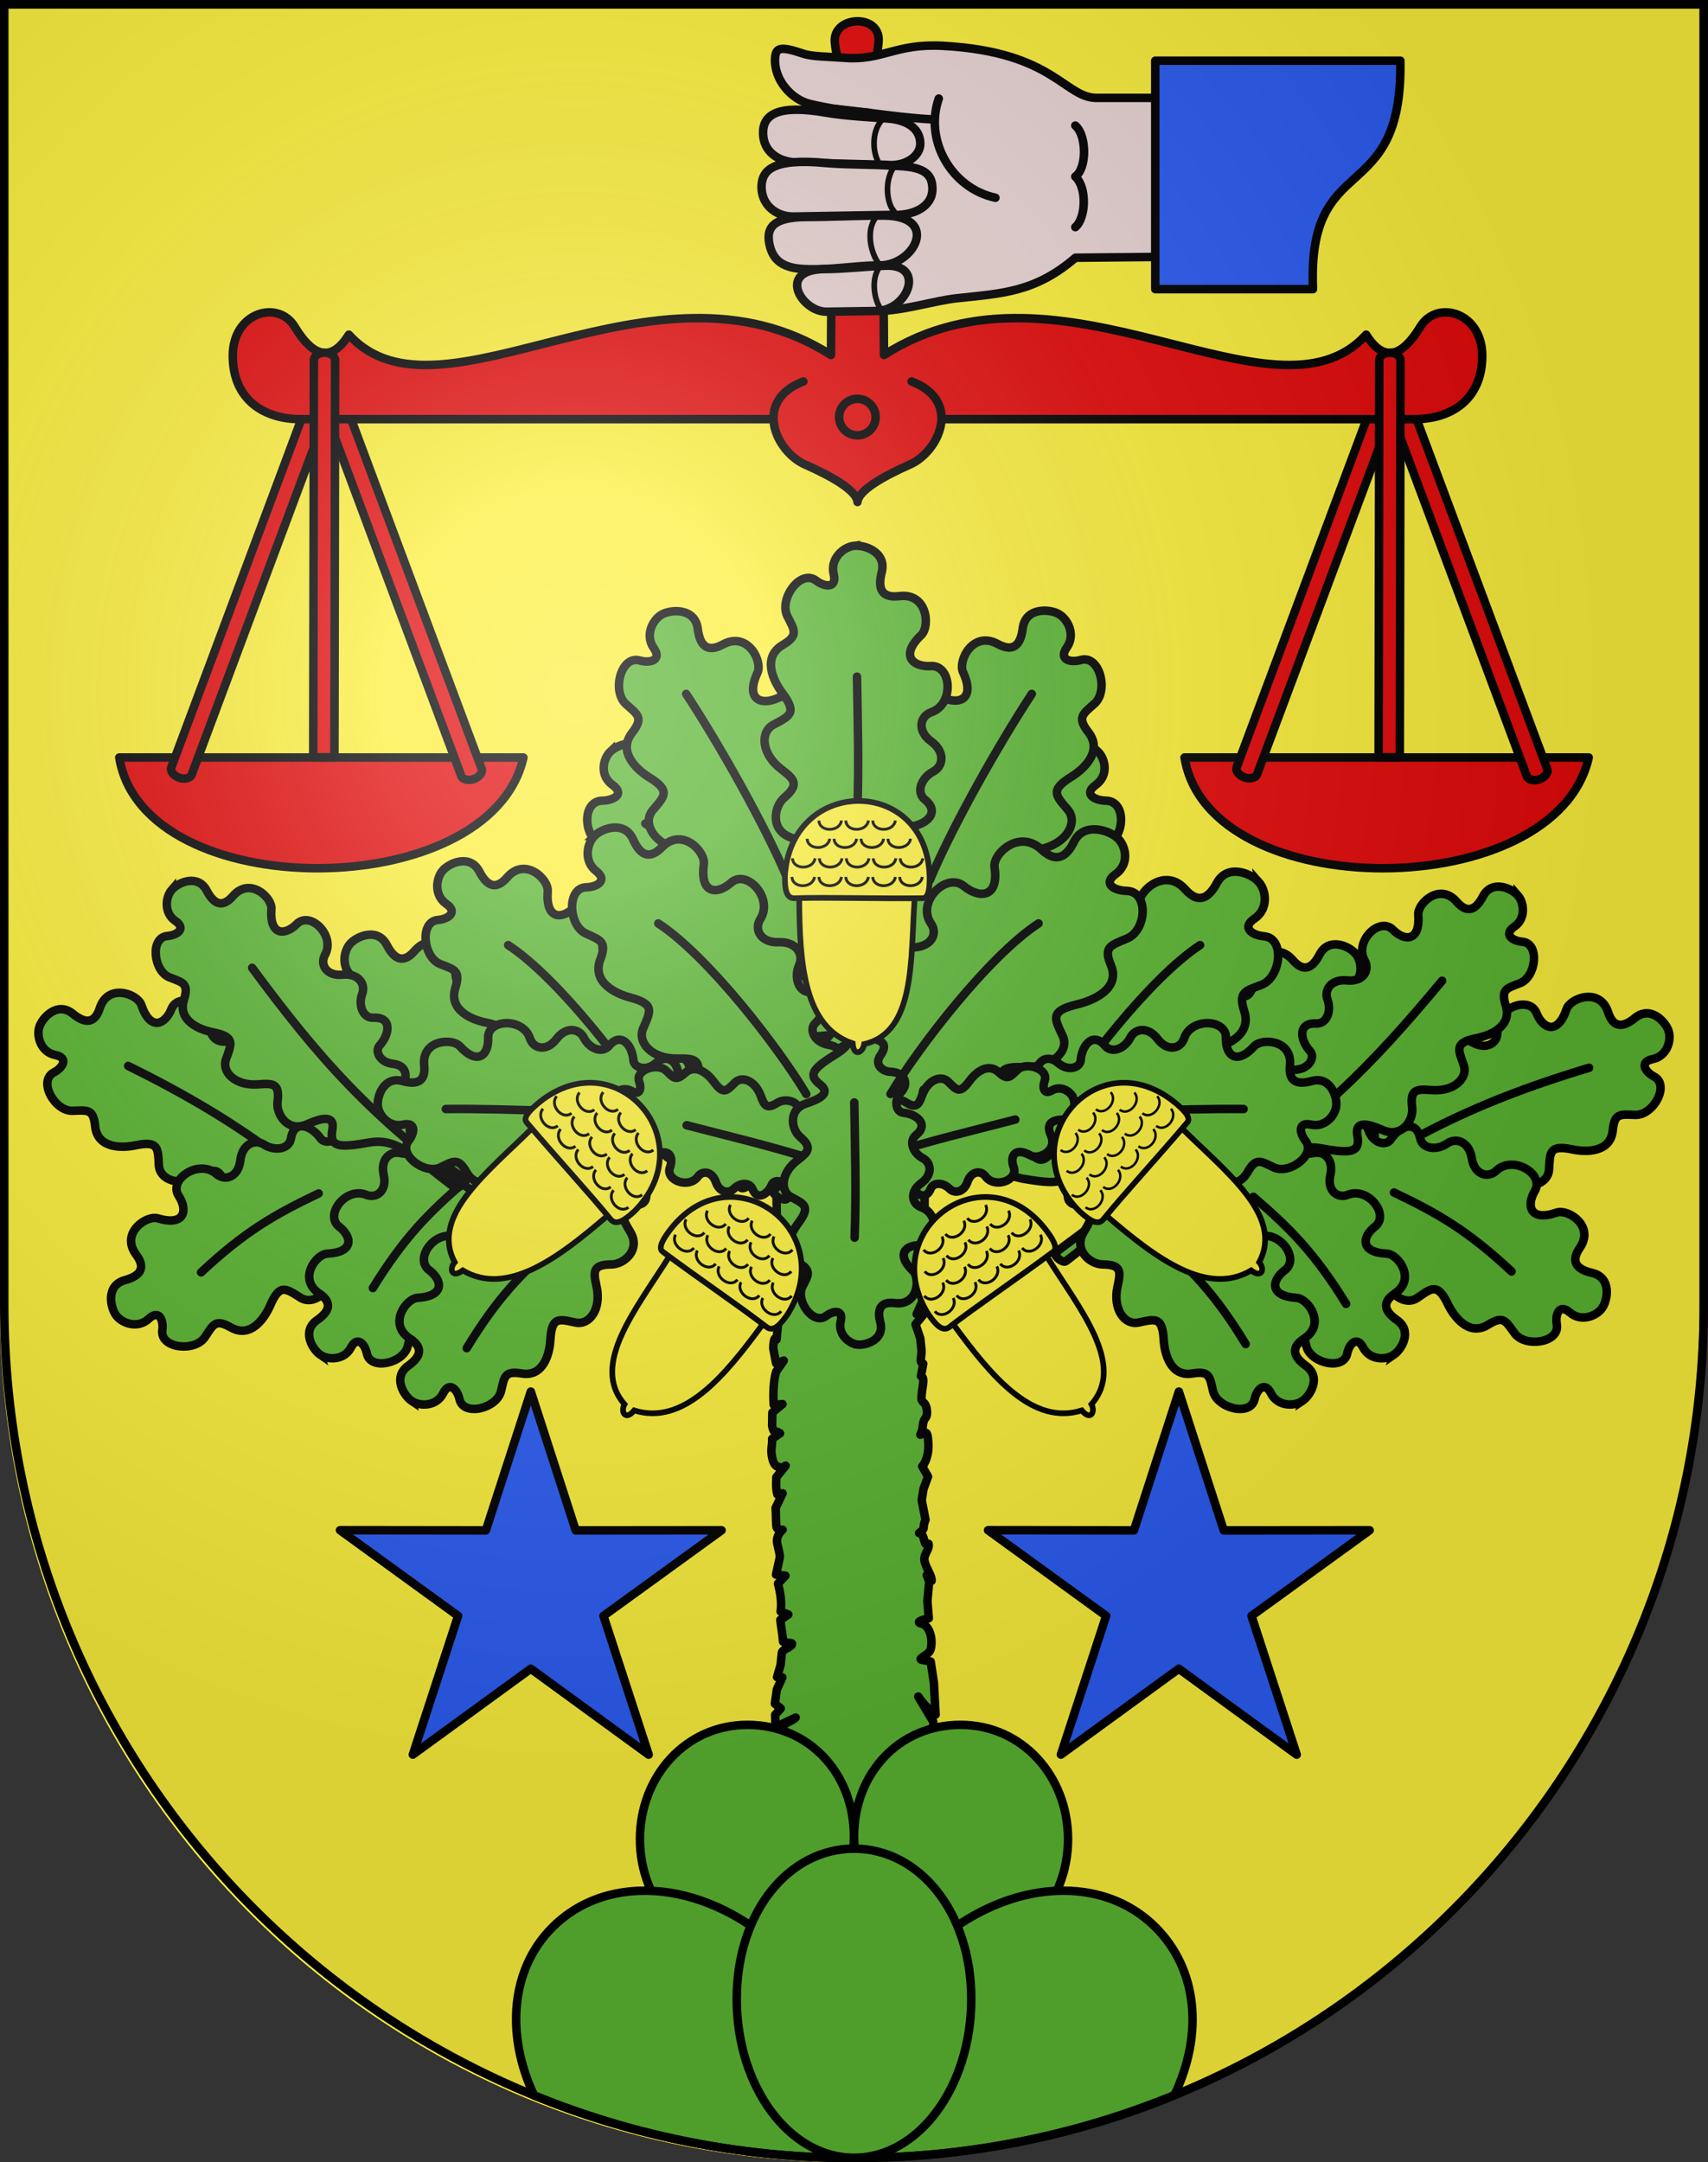 <?xml version="1.0" encoding="UTF-8"?>
<svg version="1.0" viewBox="0 0 603 763" xmlns="http://www.w3.org/2000/svg" xmlns:cc="http://web.resource.org/cc/" xmlns:dc="http://purl.org/dc/elements/1.1/" xmlns:rdf="http://www.w3.org/1999/02/22-rdf-syntax-ns#" xmlns:xlink="http://www.w3.org/1999/xlink">
<rect x="0" y="0" width="603" height="763" fill="#333333" stroke="none"/>
<defs>
<radialGradient id="a" cx="858.04" cy="579.93" r="300" gradientTransform="matrix(1.215 1.5316e-24 1.4647e-23 1.267 -839.19 -490.49)" gradientUnits="userSpaceOnUse">
<stop stop-color="#fff" stop-opacity=".314" offset="0"/>
<stop stop-color="#fff" stop-opacity=".251" offset=".19"/>
<stop stop-color="#6b6b6b" stop-opacity=".125" offset=".6"/>
<stop stop-opacity=".125" offset="1"/>
</radialGradient>
</defs>
<desc>Coat of Arms of Canton of Freiburg (Fribourg)</desc>
<g>
<path d="m1.5 1.5v458.87c0 166.31 134.31 301.13 300 301.13s300-134.82 300-301.13v-458.87h-600z" fill="none"/>
<path d="m0 3v458.87c0 166.31 134.31 301.13 300 301.13 165.69 0 300-134.82 300-301.13v-458.87" fill="#fcef3c"/>
<path d="m331.45 641.89-9.445-7.418 8.923 3.739-8.285-12.97 8.543 8.071-1.566-19.327-6.809 1.611 6.771-4.859-0.1-3.191-5.299-8.873c1.829 2.736 4.004 4.831 6.13 6.38l-0.609-11.285-1.137-7.462-3.088-0.578c-1.821-0.341 2.33-1.667 2.986-3.498 0.958-2.671 0.273-8.52-3.226-9.337-2.883-0.674 2.666-1.833 2.666-1.833l-0.493-6.111 0.644-6.952-0.886-2.137c1.679 1.022 0.05 2.196 1.729 1.98 0.182-1.884-2.304-4.869-2.55-7.435-0.199-2.074 1.912-3.694 1.474-5.655-2.11 1.321-0.909-3.45-3.345-3.759 2.721-2.056 0.853-1.339 2.263-4.707l-1.335-6.87 0.623-3.985 1.609-4.373-2.065-3.603c1.674-1.832 2.33-5.36 2.185-7.922-0.119-2.099-0.254-4.506-1.33-3.84l-1.521 0.591c1.388-2.711 0.38-4.248 1.963-6.067 0.601-0.816 0.518-2.991-0.105-4.378-0.464-1.032-1.46-1.2-1.455-2.324 0.016-3.539 1.561-7.404-0.164-7.907l0.794-4.391c-1.757-0.533-0.252-2.614-0.675-5.37l-0.365-3.571-1.678-4.947 3.121-3.808-2.724 0.205 2.04-4.54c-0.956-4.18 1.073-2.389 1.61-3.583l-1.135-7.618 0.341-5-0.094-39.866-52.472-1.6 0.585 49.205-0.77 5.736-1.73 3.282 2.789 6.27-0.613 6.663c-0.943-1.822-1.199 2.516-1.188 3.078l1.007 5.324 2.708-0.965-2.64 3.845c-1.015 2.895-1.157 8.228-0.905 11.756l3.113-0.24-3.599 2.989-0.082 4.647c0.692 3.353 0.876 1.2 2.808 2.693l-2.804 1.917c0.139 2.021-0.419 3.221-0.211 5.154 0.219 2.04 0.709 3.906 1.959 4.621 1.814 0.455 1.532 0.536 3.03-0.275l-3.285 4.055c-0.02 1.599-0.267 3.812 0.359 6.055l1.849-0.379-2.474 5.175c0.174 2.038 0.102 4.353 0.276 6.402 0.096 1.134 1.11 1.53 2.207 1.282-0.967 0.885-1.829 2.056-1.995 3.608-0.144 1.347 1.242 4.999 0.972 6.283l-1.307 5.948 3.338 0.392-2.639 2.765c0.843 3.298 1.394 6.596 0.933 9.895l2.715 1.028-2.818 1.879c0.24 2.569 0.793 5.075 0.94 7.663 0.025 0.444 3.204 0.314 3.202 0.763-0.006 1.226-3.295 1.833-3.607 3.12l-0.445 4.332-1.244 4.324 1.871 0.112-1.97 4.275-0.679 4.991 2.07 1.688-1.968 2.24 0.128 4.325 7.099-3.342c-1.839 1.839-5.348 1.721-5.897 6.14l-0.407 11.426 8.885-7.789c-5.127 2.7-9.193 7.636-10.278 13.302-0.075 0.394 1.076 0.791 1.018 1.191-0.294 2.011-2.423 8.432-2.663 10.482l59.9 1.046z" fill="#5ab532" fill-rule="evenodd" stroke="#000" stroke-linecap="round" stroke-linejoin="round" stroke-width="3"/>
<g transform="translate(1010.9 588.06)" stroke="#000">
<path d="m-795.27-322.99c2.796-2.578 11.149-5.43 14.412 1.214 2.071 4.216 5.357 7.64 10.732 2.617 7.485-6.994 16.225 1.52 15.575 5.801-1.54 10.131 4.972 10.478 10.111 6.287 5.869-4.794 15.838 5.237 10.928 12.327-2.522 3.642 0.175 8.17 6.732 7.923 6.667-0.252 9.454 4.068 7.683 7.73-1.967 4.065-0.449 9.265 4.131 9.313 7.811 0.087 6.191 6.696 1.791 10.618-2.324 2.071-0.254 6.491 4.961 7.262 6.387 0.945 6.222 6.355 2.1 9.43-2.732 2.038-3.93 6.604 0.915 7.919 8.743 2.379 1.51 6.837 2.433 8.791 3.479 7.369 22.377 18.858 21.622 19.889-1.638 2.235-4.023 2.751-4.574 2.318-16.619-13.038-22.431-20.27-34.239-19.051-12.048 1.244-16.761 1.108-14.933-5.639 1.627-6.006-4.571-4.643-10.385-2.689-8.189 2.752-12.564-4.607-11.59-9.22 1.473-6.994-1.441-7.145-7.59-7.053-9.503 0.142-14.92-5.49-12.676-10.29 2.713-5.806 4.512-8.253-4.858-10.497-5.259-1.259-14.336-5.152-11.075-12.966 2.558-6.129 0.041-6.518-5.397-8.831-6.531-2.777-7.172-15.587 0.179-15.729 4.134-0.08 8.085-2.366 3.654-5.534-4.709-3.367-3.437-9.363-0.641-11.941z" fill="#5ab532" fill-rule="evenodd" stroke-width="3"/>
<path d="m-783.09-297.45c17.542 11.474 42.266 43.549 52.253 60.186" fill="none" stroke-linecap="round" stroke-linejoin="round" stroke-width="3"/>
<path d="m-777.12-371.29c3.281-1.759 11.631-2.261 12.567 5.146 0.594 4.7 2.516 8.957 8.844 5.51 8.812-4.8 14.102 5.943 12.235 9.96-4.419 9.505 1.32 11.632 7.187 8.937 6.703-3.087 12.64 9.479 6.11 15.079-3.354 2.877-2.292 8.055 3.665 9.612 6.057 1.583 7.263 6.582 4.576 9.684-2.983 3.444-3.18 8.956 0.914 10.26 6.982 2.229 3.547 8.261-1.577 10.897-2.706 1.392-2.173 6.291 2.274 8.478 5.447 2.679 3.677 7.935-0.943 9.817-3.062 1.247-5.505 5.393-1.553 8.011 7.132 4.731-0.694 7.114-0.452 9.283 0.913 8.176 14.423 24.622 13.437 25.424-2.14 1.741-4.434 1.592-4.799 1.016-11.002-17.338-14.049-26.02-25.008-28.067-11.183-2.088-15.37-3.514-11.707-9.625 3.26-5.439-2.709-5.805-8.511-5.486-8.172 0.45-9.892-7.963-7.635-12.216 3.418-6.449 0.849-7.397-4.695-8.995-8.569-2.469-11.74-9.475-8.288-13.563 4.175-4.944 6.522-6.849-1.212-11.619-4.341-2.678-11.317-8.984-6.05-15.746 4.132-5.304 1.991-6.376-2.195-10.135-5.027-4.514-1.762-17.242 4.876-15.364 3.733 1.056 7.964-0.099 4.938-4.42-3.216-4.592-0.277-10.118 3.005-11.877z" fill="#5ab532" fill-rule="evenodd" stroke-width="3"/>
<path d="m-623.43-322.99c-2.796-2.578-11.149-5.43-14.412 1.214-2.071 4.216-5.357 7.64-10.732 2.617-7.485-6.994-16.225 1.52-15.575 5.801 1.54 10.131-4.972 10.478-10.111 6.287-5.869-4.794-15.838 5.237-10.928 12.327 2.522 3.642-0.175 8.17-6.732 7.923-6.667-0.252-9.454 4.068-7.683 7.73 1.967 4.065 0.449 9.265-4.131 9.313-7.811 0.087-6.191 6.696-1.791 10.618 2.324 2.071 0.254 6.491-4.961 7.262-6.387 0.945-6.222 6.355-2.1 9.43 2.732 2.038 3.93 6.604-0.915 7.919-8.743 2.379-1.51 6.837-2.433 8.791-3.479 7.369-22.377 18.858-21.622 19.889 1.638 2.235 4.023 2.751 4.574 2.318 16.619-13.038 22.431-20.27 34.239-19.051 12.048 1.244 16.761 1.108 14.933-5.639-1.627-6.006 4.571-4.643 10.385-2.689 8.189 2.752 12.564-4.607 11.59-9.22-1.473-6.994 1.441-7.145 7.59-7.053 9.503 0.142 14.92-5.49 12.676-10.29-2.713-5.806-4.512-8.253 4.858-10.497 5.259-1.259 14.336-5.152 11.075-12.966-2.558-6.129-0.041-6.518 5.397-8.831 6.531-2.777 7.172-15.587-0.179-15.729-4.134-0.08-8.085-2.366-3.654-5.534 4.709-3.367 3.437-9.363 0.641-11.941z" fill="#5ab532" fill-rule="evenodd" stroke-width="3"/>
<path d="m-635.6-297.45c-17.542 11.474-42.266 43.549-52.253 60.186" fill="none" stroke-linecap="round" stroke-linejoin="round" stroke-width="3"/>
<path d="m-637.26-371.47c-3.281-1.759-11.631-2.261-12.567 5.146-0.594 4.7-2.516 8.957-8.844 5.51-8.812-4.8-14.102 5.943-12.235 9.96 4.419 9.505-1.32 11.632-7.187 8.937-6.703-3.087-12.64 9.479-6.11 15.079 3.354 2.877 2.292 8.055-3.665 9.612-6.057 1.583-7.263 6.582-4.576 9.684 2.983 3.444 3.18 8.956-0.914 10.26-6.982 2.229-3.547 8.261 1.577 10.897 2.706 1.392 2.173 6.291-2.274 8.478-5.447 2.679-3.677 7.935 0.943 9.817 3.062 1.247 5.505 5.393 1.553 8.011-7.132 4.731 0.694 7.114 0.452 9.283-0.913 8.176-14.423 24.622-13.437 25.424 2.14 1.741 4.434 1.592 4.799 1.016 11.002-17.338 14.049-26.02 25.008-28.067 11.183-2.088 15.37-3.514 11.707-9.625-3.26-5.439 2.709-5.805 8.511-5.486 8.172 0.45 9.892-7.963 7.635-12.216-3.418-6.449-0.849-7.397 4.695-8.995 8.569-2.469 11.74-9.475 8.288-13.563-4.175-4.944-6.522-6.849 1.212-11.619 4.341-2.678 11.317-8.984 6.05-15.746-4.132-5.304-1.991-6.376 2.195-10.135 5.027-4.514 1.762-17.242-4.876-15.364-3.733 1.056-7.964-0.099-4.938-4.42 3.216-4.592 0.277-10.118-3.005-11.877z" fill="#5ab532" fill-rule="evenodd" stroke-width="3"/>
<path d="m-709.44-395.45c3.697-0.437 11.652 2.149 9.814 9.385-1.166 4.592-0.935 9.256 6.216 8.363 9.957-1.244 10.951 10.689 7.744 13.744-7.589 7.23-3.026 11.309 3.42 10.946 7.368-0.422 8.297 13.445 0.171 16.269-4.174 1.45-5.079 6.658-0.104 10.286 5.059 3.689 4.353 8.782 0.717 10.686-4.036 2.114-6.236 7.172-2.901 9.883 5.683 4.628 0.28 8.986-5.453 9.565-3.027 0.306-4.324 5.06-0.984 8.722 4.09 4.486 0.52 8.73-4.468 8.792-3.306 0.041-7.096 3.006-4.375 6.888 4.907 7.011-3.248 6.367-3.816 8.474-2.141 7.943 4.419 28.191 3.207 28.577-2.628 0.837-4.709-0.14-4.838-0.809-3.899-20.161-3.559-29.356-13.01-35.268-9.644-6.034-13.02-8.892-7.376-13.24 5.024-3.87-0.398-6.394-5.915-8.219-7.77-2.57-6.294-11.029-2.638-14.162 5.54-4.752 3.496-6.574-1.08-10.089-7.072-5.432-7.461-13.112-2.753-15.655 5.694-3.075 8.575-3.989 3.122-11.258-3.061-4.08-7.248-12.5 0.129-16.867 5.786-3.425 4.185-5.206 1.663-10.236-3.028-6.04 4.666-16.692 10.158-12.517 3.088 2.348 7.448 2.82 6.212-2.308-1.314-5.45 3.443-9.518 7.14-9.955z" fill="#5ab532" fill-rule="evenodd" stroke-width="3"/>
<path d="m-421.83-224.29c-1.088-3.299-6.411-9.006-11.806-4.6-3.424 2.796-7.459 4.439-9.523-1.96-2.873-8.911-13.356-5.047-14.676-1.131-3.123 9.268-8.371 7.017-10.605 1.423-2.548-6.397-14.641-1.716-13.826 6.269 0.419 4.102-3.628 6.92-8.658 4.143-5.114-2.824-9.143-0.219-9.32 3.607-0.197 4.247-3.607 8.101-7.214 6.35-6.154-2.981-7.71 3.306-5.939 8.382 0.935 2.681-2.575 5.651-6.988 4.271-5.405-1.69-7.588 3.002-5.674 7.244 1.269 2.812 0.256 7.186-4.1 6.415-7.864-1.386-4.104 5.257-5.662 6.568-5.873 4.942-25.583 7.377-25.431 8.554 0.328 2.553 1.975 3.927 2.592 3.773 18.586-4.651 26.228-8.563 34.955-2.901 8.904 5.777 12.653 7.505 14.104 1.018 1.292-5.774 5.564-2.183 9.282 1.763 5.237 5.558 11.808 0.975 13.016-3.352 1.834-6.558 4.182-5.548 8.958-3.064 7.382 3.839 14.03 1.141 14.324-3.843 0.356-6.027-0.007-8.824 8.29-7.078 4.657 0.98 13.428 1.201 14.214-6.758 0.616-6.243 2.753-5.592 8-5.442 6.301 0.18 12.277-10.527 6.581-13.524-3.203-1.685-5.321-5.187-0.497-6.163 5.127-1.038 6.692-6.664 5.604-9.963z" fill="#5ab532" fill-rule="evenodd" stroke-width="3"/>
<path d="m-449.89-211.26c-43.882 13.172-67.765 26.867-100.2 48.926" fill="none" stroke-linecap="round" stroke-linejoin="round" stroke-width="3"/>
<path d="m-445.2-126.58c1.968-2.914 3.241-10.711-3.628-12.301-4.359-1.009-8.174-3.224-4.328-8.838 5.356-7.819-4.23-13.82-8.183-12.452-9.355 3.239-10.803-2.357-7.706-7.611 3.544-6.001-7.692-12.786-13.581-7.188-3.025 2.876-7.788 1.38-8.679-4.367-0.906-5.843-5.486-7.456-8.659-5.229-3.522 2.472-8.72 2.128-9.552-1.844-1.424-6.774-7.421-4.126-10.39 0.435-1.567 2.409-6.119 1.438-7.747-2.951-1.994-5.375-7.103-4.217-9.314-0.057-1.466 2.757-5.596 4.655-7.676 0.69-3.76-7.155-6.751-0.031-8.765-0.466-7.595-1.643-21.749-15.916-22.598-15.066-1.841 1.843-1.921 4.013-1.416 4.412 15.234 12.002 23.099 15.699 23.969 26.192 0.888 10.707 1.826 14.779 7.919 11.924 5.424-2.541 5.194 3.103 4.337 8.524-1.207 7.635 6.532 10.058 10.745 8.346 6.387-2.593 7.032-0.087 8 5.275 1.497 8.288 7.775 11.941 11.948 9.09 5.046-3.448 7.061-5.47 10.801 2.255 2.099 4.336 7.354 11.496 14.214 7.196 5.38-3.373 6.182-1.258 9.312 3.036 3.758 5.157 16.031 3.311 14.904-3.106-0.634-3.608 0.858-7.473 4.627-4.215 4.006 3.462 9.48 1.231 11.448-1.683z" fill="#5ab532" fill-rule="evenodd" stroke-width="3"/>
<path d="m-532.41-251.63c-2.284-2.621-9.389-5.801-12.613 0.395-2.046 3.932-5.103 7.039-9.491 1.937-6.11-7.105-14.208 0.591-13.889 4.731 0.755 9.795-4.933 9.78-9.163 5.489-4.83-4.91-14.086 4.176-10.223 11.235 1.984 3.626-0.625 7.824-6.317 7.237-5.788-0.597-8.463 3.396-7.133 7.001 1.477 4.002-0.145 8.906-4.133 8.708-6.802-0.333-5.775 6.09-2.172 10.085 1.903 2.11-0.154 6.236-4.737 6.697-5.613 0.565-5.782 5.761-2.372 8.928 2.26 2.099 3.038 6.541-1.254 7.543-7.747 1.814-1.709 6.474-2.625 8.299-3.454 6.879-20.564 16.886-19.966 17.914 1.297 2.23 3.342 2.852 3.847 2.467 15.217-11.613 20.693-18.237 30.898-16.438 10.414 1.835 14.522 1.957 13.322-4.61-1.069-5.845 4.247-4.208 9.193-2.024 6.967 3.076 11.2-3.746 10.619-8.221-0.878-6.784 1.667-6.773 7.013-6.357 8.262 0.643 13.301-4.467 11.626-9.189-2.026-5.711-3.45-8.153 4.834-9.804 4.649-0.927 12.774-4.175 10.388-11.84-1.872-6.013 0.341-6.252 5.208-8.178 5.844-2.314 7.142-14.561 0.753-15.09-3.593-0.297-6.9-2.7-2.861-5.5 4.293-2.977 3.532-8.793 1.248-11.414z" fill="#5ab532" fill-rule="evenodd" stroke-width="3"/>
<path d="m-475.05-272.11c-2.23-2.536-9.165-5.614-12.311 0.382-1.997 3.805-4.981 6.812-9.264 1.874-5.964-6.876-13.869 0.572-13.558 4.578 0.737 9.479-4.815 9.465-8.944 5.311-4.715-4.751-13.749 4.041-9.979 10.873 1.937 3.509-0.61 7.572-6.166 7.003-5.649-0.578-8.261 3.286-6.962 6.775 1.441 3.873-0.141 8.619-4.034 8.427-6.64-0.322-5.637 5.893-2.12 9.759 1.857 2.042-0.151 6.035-4.624 6.481-5.479 0.547-5.644 5.575-2.316 8.64 2.206 2.032 2.966 6.33-1.224 7.3-7.562 1.756-1.669 6.265-2.563 8.031-3.371 6.657-20.073 16.341-19.489 17.337 1.266 2.158 3.262 2.76 3.755 2.387 14.853-11.239 20.198-17.648 30.16-15.908 10.165 1.776 14.175 1.894 13.003-4.461-1.044-5.657 4.145-4.072 8.974-1.959 6.801 2.977 10.933-3.625 10.365-7.956-0.857-6.565 1.627-6.555 6.845-6.152 8.065 0.623 12.984-4.323 11.348-8.893-1.978-5.527-3.367-7.89 4.719-9.488 4.538-0.897 12.468-4.04 10.139-11.458-1.827-5.819 0.333-6.05 5.083-7.914 5.705-2.239 6.972-14.091 0.735-14.603-3.507-0.288-6.735-2.612-2.792-5.323 4.19-2.881 3.447-8.509 1.218-11.045z" fill="#5ab532" fill-rule="evenodd" stroke-width="3"/>
<path d="m-518.84-109.97c2.791-1.901 6.699-8.404 1.135-12.265-3.531-2.45-6.147-5.781-0.72-9.424 7.558-5.073 1.138-13.834-2.875-14.018-9.498-0.435-8.8-5.943-4.171-9.529 5.295-4.095-2.319-14.142-9.563-11.241-3.721 1.49-7.439-1.537-6.192-6.981 1.268-5.535-2.245-8.602-5.867-7.743-4.021 0.954-8.536-1.2-7.867-5.04 1.137-6.55-5.155-6.319-9.424-3.304-2.255 1.592-5.971-0.892-5.863-5.386 0.131-5.504-4.838-6.287-8.29-3.361-2.288 1.939-6.647 2.164-7.094-2.113-0.812-7.72-6.012-2.427-7.655-3.531-6.192-4.165-13.748-21.931-14.807-21.474-2.298 0.991-3.141 2.898-2.831 3.433 9.326 16.123 15.029 22.216 12.077 31.888-3.013 9.869-3.623 13.835 2.828 13.453 5.742-0.34 3.531 4.614 0.84 9.146-3.791 6.383 2.253 11.296 6.62 11.265 6.62-0.043 6.305 2.421 5.263 7.55-1.61 7.927 2.693 13.417 7.429 12.356 5.728-1.283 8.245-2.371 8.835 5.85 0.332 4.614 2.475 12.871 10.124 11.472 5.999-1.097 5.963 1.074 7.229 6.018 1.52 5.937 13.126 8.652 14.402 2.526 0.717-3.445 3.421-6.362 5.626-2.116 2.343 4.513 8.021 4.468 10.812 2.567z" fill="#5ab532" fill-rule="evenodd" stroke-width="3"/>
<path d="m-584.63-167.37c38.562-24.741 57.753-44.48 82.866-74.614" fill="none" stroke-linecap="round" stroke-linejoin="round" stroke-width="3"/>
<path d="m-566.53-276.86c-2.679-2.974-11.014-6.584-14.796 0.448-2.4 4.463-5.986 7.989-11.133 2.198-7.168-8.064-16.668 0.671-16.294 5.369 0.886 11.117-5.787 11.1-10.749 6.229-5.667-5.572-16.524 4.739-11.993 12.751 2.328 4.115-0.733 8.88-7.41 8.213-6.79-0.678-9.928 3.854-8.367 7.946 1.732 4.542-0.17 10.108-4.848 9.883-7.98-0.378-6.774 6.911-2.548 11.445 2.232 2.394-0.181 7.078-5.557 7.601-6.584 0.641-6.783 6.538-2.783 10.133 2.651 2.383 3.564 7.424-1.471 8.561-9.088 2.059-2.005 7.348-3.08 9.418l17.337 4.475c12.216 2.083 17.036 2.221 15.627-5.232-1.254-6.634 4.981-4.776 10.785-2.297 8.173 3.491 13.139-4.252 12.457-9.33-1.03-7.699 1.956-7.687 8.226-7.215 9.692 0.73 15.604-5.07 13.639-10.429-2.377-6.481-4.047-9.253 5.671-11.127 5.454-1.052 14.985-4.738 12.185-13.438-2.196-6.824 0.4-7.095 6.109-9.282 6.856-2.626 8.379-16.525 0.883-17.126-4.215-0.337-8.094-3.064-3.356-6.243 5.036-3.378 4.143-9.979 1.464-12.954z" fill="#5ab532" fill-rule="evenodd" stroke-width="3"/>
<path d="m-551.21-93.606c2.878-1.895 6.967-8.469 1.352-12.496-3.564-2.555-6.181-5.996-0.586-9.627 7.791-5.057 1.379-14.097-2.713-14.348-9.684-0.593-8.885-6.202-4.105-9.788 5.467-4.094-2.143-14.466-9.579-11.62-3.82 1.462-7.566-1.685-6.207-7.22 1.381-5.628-2.155-8.812-5.864-7.993-4.118 0.91-8.691-1.359-7.947-5.267 1.263-6.665-5.16-6.529-9.563-3.52-2.325 1.589-6.078-1.004-5.897-5.588 0.221-5.614-4.837-6.491-8.405-3.56-2.365 1.942-6.816 2.104-7.205-2.268-0.707-7.89-6.096-2.571-7.754-3.724-6.252-4.347-13.681-22.593-14.769-22.143-2.36 0.974-3.25 2.907-2.943 3.458 9.261 16.597 14.984 22.904 11.819 32.726-3.23 10.022-3.915 14.058 2.673 13.771 5.864-0.256 3.53 4.764 0.713 9.345-3.968 6.453 2.12 11.561 6.577 11.598 6.755 0.06 6.395 2.57 5.251 7.786-1.768 8.062 2.536 13.732 7.385 12.724 5.864-1.218 8.449-2.289 8.922 6.108 0.266 4.713 2.323 13.171 10.148 11.864 6.138-1.025 6.067 1.19 7.281 6.254 1.457 6.081 13.256 9.035 14.654 2.804 0.786-3.503 3.591-6.438 5.774-2.07 2.32 4.641 8.113 4.685 10.991 2.79z" fill="#5ab532" fill-rule="evenodd" stroke-width="3"/>
<path d="m-616.36-292.33c-2.982-2.75-11.892-5.792-15.373 1.295-2.209 4.498-5.714 8.149-11.447 2.792-7.984-7.461-17.307 1.621-16.613 6.188 1.643 10.807-5.304 11.176-10.785 6.707-6.26-5.114-16.894 5.586-11.657 13.149 2.69 3.885-0.187 8.715-7.181 8.451-7.112-0.268-10.085 4.34-8.195 8.246 2.098 4.336 0.479 9.883-4.406 9.934-8.332 0.093-6.604 7.143-1.91 11.326 2.479 2.209 0.271 6.923-5.292 7.746-6.813 1.008-6.637 6.779-2.24 10.058 2.914 2.174 4.192 7.044-0.976 8.447-9.327 2.537-1.611 7.293-2.595 9.377-3.711 7.861-23.87 20.116-23.064 21.215 1.748 2.384 4.291 2.935 4.879 2.473 17.728-13.907 23.927-21.622 36.522-20.322 12.852 1.327 17.878 1.182 15.929-6.015-1.736-6.407 4.876-4.953 11.078-2.869 8.735 2.936 13.402-4.914 12.363-9.835-1.572-7.46 1.537-7.622 8.096-7.524 10.137 0.152 15.915-5.856 13.521-10.977-2.894-6.193-4.812-8.803 5.182-11.197 5.61-1.343 15.292-5.496 11.814-13.831-2.728-6.538-0.044-6.953 5.758-9.419 6.967-2.962 7.65-16.626-0.191-16.778-4.409-0.085-8.625-2.524-3.898-5.903 5.023-3.591 3.666-9.987 0.684-12.737z" fill="#5ab532" fill-rule="evenodd" stroke-width="3"/>
<path d="m-587.23-254.55c-17.542 11.474-42.266 43.549-52.253 60.186" fill="none" stroke-linecap="round" stroke-linejoin="round" stroke-width="3"/>
<path d="m-539.13-197.85c0.333-3.36-2.149-10.53-8.68-8.739-4.144 1.137-8.379 1.006-7.691-5.494 0.957-9.052-9.881-9.748-12.598-6.787-6.427 7.007-10.204 2.938-9.986-2.914 0.256-6.689-12.336-7.294-14.757 0.124-1.244 3.81-5.951 4.721-9.327 0.271-3.432-4.524-8.039-3.797-9.704-0.467-1.848 3.697-6.397 5.778-8.913 2.801-4.295-5.074-8.155-0.1-8.581 5.109-0.225 2.751-4.515 4.008-7.893 1.042-4.138-3.632-7.926-0.322-7.896 4.203 0.02 2.999-2.604 6.487-6.172 4.086-6.443-4.33-5.719 3.055-7.62 3.606-7.167 2.078-25.642-3.524-25.972-2.418-0.714 2.398 0.208 4.268 0.817 4.374 18.351 3.19 26.684 2.724 32.208 11.194 5.637 8.643 8.288 11.655 12.134 6.462 3.423-4.623 5.805 0.252 7.555 5.224 2.464 7.003 10.11 5.519 12.889 2.149 4.214-5.106 5.902-3.283 9.168 0.806 5.048 6.321 12.02 6.542 14.244 2.228 2.691-5.217 3.471-7.845 10.156-3.024 3.752 2.706 11.461 6.358 15.295-0.406 3.007-5.306 4.65-3.885 9.254-1.684 5.529 2.643 15.058-4.518 11.177-9.427-2.183-2.76-2.686-6.706 1.986-5.673 4.965 1.098 8.573-3.286 8.906-6.646z" fill="#5ab532" fill-rule="evenodd" stroke-width="3"/>
<path d="m-887.36-254.95c2.364-2.712 9.717-6.004 13.054 0.409 2.118 4.07 5.282 7.285 9.823 2.004 6.324-7.354 14.705 0.612 14.376 4.896-0.781 10.138 5.105 10.122 9.483 5.681 5-5.082 14.579 4.322 10.581 11.628-2.054 3.753 0.646 8.098 6.538 7.49 5.99-0.618 8.759 3.515 7.382 7.246-1.528 4.142 0.15 9.218 4.278 9.013 7.04-0.345 5.977 6.303 2.248 10.437-1.969 2.183 0.16 6.455 4.903 6.932 5.809 0.585 5.984 5.962 2.455 9.241-2.339 2.173-3.145 6.77 1.298 7.807 8.018 1.878 1.769 6.701 2.717 8.589-4.207 4.205 12.719 3.607-15.296 4.081-10.778 1.899-15.031 2.025-13.788-4.771 1.106-6.05-4.395-4.355-9.515-2.095-7.211 3.183-11.592-3.877-10.991-8.508 0.909-7.021-1.725-7.011-7.258-6.58-8.551 0.666-13.767-4.624-12.033-9.511 2.097-5.911 3.57-8.438-5.004-10.147-4.812-0.959-13.221-4.321-10.751-12.255 1.937-6.223-0.353-6.47-5.39-8.464-6.049-2.395-7.392-15.07-0.779-15.618 3.719-0.308 7.141-2.794 2.961-5.693-4.443-3.081-3.655-9.101-1.291-11.813z" fill="#5ab532" fill-rule="evenodd" stroke-width="3"/>
<path d="m-997-225.74c1.088-3.299 6.411-9.006 11.806-4.6 3.424 2.796 7.459 4.439 9.523-1.96 2.873-8.911 13.356-5.047 14.676-1.131 3.123 9.268 8.371 7.017 10.605 1.423 2.548-6.397 14.641-1.716 13.826 6.269-0.419 4.102 3.628 6.92 8.658 4.143 5.114-2.824 9.143-0.219 9.32 3.607 0.197 4.247 3.607 8.101 7.214 6.35 6.154-2.981 7.71 3.306 5.939 8.382-0.935 2.681 2.575 5.651 6.988 4.271 5.405-1.69 7.588 3.002 5.674 7.244-1.269 2.812-0.256 7.186 4.1 6.415 7.864-1.386 4.104 5.257 5.662 6.568 5.873 4.942 25.583 7.377 25.431 8.554-0.328 2.553-1.975 3.927-2.592 3.773-18.586-4.651-26.228-8.563-34.955-2.901-8.904 5.777-12.653 7.505-14.104 1.018-1.292-5.774-5.564-2.183-9.282 1.763-5.237 5.558-11.808 0.975-13.016-3.352-1.834-6.558-4.182-5.548-8.958-3.064-7.382 3.839-14.03 1.141-14.324-3.843-0.356-6.027 0.007-8.824-8.29-7.078-4.657 0.98-13.428 1.201-14.214-6.758-0.616-6.243-2.753-5.592-8-5.442-6.301 0.18-12.277-10.527-6.581-13.524 3.203-1.685 5.321-5.187 0.497-6.163-5.127-1.038-6.692-6.664-5.604-9.963z" fill="#5ab532" fill-rule="evenodd" stroke-width="3"/>
<path d="m-965.65-211.91c41.105 20.236 62.399 37.687 90.748 64.798" fill="none" stroke-linecap="round" stroke-linejoin="round" stroke-width="3"/>
<path d="m-969.9-123.89c-2.089-2.829-3.69-10.565 3.106-12.443 4.313-1.192 8.031-3.565 3.952-9.013-5.681-7.586 3.643-13.986 7.651-12.786 9.483 2.842 10.694-2.811 7.379-7.929-3.794-5.847 7.147-13.099 13.266-7.755 3.143 2.745 7.839 1.051 8.487-4.729 0.659-5.876 5.167-7.681 8.431-5.589 3.623 2.322 8.802 1.759 9.466-2.245 1.137-6.828 7.241-4.435 10.399-0.003 1.668 2.34 6.175 1.179 7.616-3.275 1.766-5.454 6.918-4.513 9.303-0.449 1.581 2.693 5.787 4.415 7.698 0.366 3.455-7.307 6.744-0.315 8.738-0.835 7.519-1.961 21.059-16.819 21.943-16.006 1.917 1.764 2.089 3.929 1.601 4.348-14.714 12.634-22.416 16.658-22.844 27.179-0.436 10.735-1.202 14.843-7.409 12.247-5.526-2.31-5.059 3.319-3.974 8.699 1.528 7.577-6.102 10.325-10.383 8.792-6.491-2.321-7.029 0.209-7.771 5.608-1.146 8.344-7.265 12.258-11.554 9.585-5.187-3.232-7.286-5.168-10.696 2.708-1.914 4.42-6.863 11.796-13.898 7.789-5.518-3.143-6.23-0.997-9.175 3.426-3.537 5.311-15.877 3.984-15.022-2.475 0.481-3.632-1.172-7.43-4.801-4.016-3.856 3.628-9.42 1.63-11.508-1.198z" fill="#5ab532" fill-rule="evenodd" stroke-width="3"/>
<path d="m-897.81-109.97c-2.791-1.901-6.699-8.404-1.135-12.265 3.531-2.45 6.147-5.781 0.72-9.424-7.558-5.073-1.138-13.834 2.875-14.018 9.498-0.435 8.8-5.943 4.171-9.529-5.295-4.095 2.319-14.142 9.563-11.241 3.721 1.49 7.439-1.537 6.192-6.981-1.268-5.535 2.245-8.602 5.867-7.743 4.021 0.954 8.536-1.2 7.867-5.04-1.137-6.55 5.155-6.319 9.424-3.304 2.255 1.592 5.971-0.892 5.863-5.386-0.131-5.504 4.838-6.287 8.29-3.361 2.288 1.939 6.647 2.164 7.094-2.113 0.812-7.72 6.012-2.427 7.655-3.531 6.192-4.165 13.748-21.931 14.807-21.474 2.298 0.991 3.141 2.898 2.831 3.433-9.326 16.123-15.029 22.216-12.077 31.888 3.013 9.869 3.623 13.835-2.828 13.453-5.742-0.34-3.531 4.614-0.84 9.146 3.791 6.383-2.253 11.296-6.62 11.265-6.62-0.043-6.305 2.421-5.263 7.55 1.61 7.927-2.693 13.417-7.429 12.356-5.728-1.283-8.245-2.371-8.835 5.85-0.332 4.614-2.475 12.871-10.124 11.472-5.999-1.097-5.963 1.074-7.229 6.018-1.52 5.937-13.126 8.652-14.402 2.526-0.717-3.445-3.421-6.362-5.626-2.116-2.343 4.513-8.021 4.468-10.812 2.567z" fill="#5ab532" fill-rule="evenodd" stroke-width="3"/>
<path d="m-854.62-280.86c2.354-2.701 9.676-5.978 12.998 0.407 2.108 4.052 5.259 7.254 9.781 1.996 6.297-7.322 14.643 0.609 14.314 4.875-0.778 10.095 5.083 10.079 9.443 5.656 4.978-5.06 14.517 4.303 10.536 11.579-2.045 3.737 0.644 8.063 6.51 7.458 5.965-0.615 8.722 3.5 7.351 7.215-1.522 4.125 0.149 9.179 4.259 8.974 7.01-0.343 5.951 6.276 2.238 10.393-1.961 2.174 0.159 6.427 4.882 6.902 5.784 0.582 5.959 5.937 2.445 9.201-2.329 2.164-3.131 6.741 1.292 7.774 7.984 1.87 1.762 6.672 2.706 8.552 3.559 7.09 21.193 17.402 20.577 18.462-1.336 2.299-3.444 2.939-3.965 2.542-15.682-11.968-21.325-18.794-31.843-16.941-10.732 1.891-14.966 2.017-13.729-4.751 1.102-6.024-4.376-4.337-9.475-2.086-7.18 3.17-11.543-3.861-10.944-8.472 0.905-6.991-1.718-6.981-7.227-6.551-8.515 0.663-13.708-4.604-11.982-9.47 2.088-5.885 3.555-8.402-4.982-10.104-4.792-0.955-13.164-4.302-10.705-12.202 1.929-6.197-0.351-6.443-5.367-8.428-6.023-2.384-7.361-15.006-0.776-15.551 3.703-0.306 7.111-2.782 2.948-5.669-4.424-3.068-3.64-9.062-1.286-11.763z" fill="#5ab532" fill-rule="evenodd" stroke-width="3"/>
<path d="m-801.05-293.07c2.653-2.672 10.58-5.628 13.677 1.258 1.965 4.37 5.083 7.919 10.184 2.713 7.103-7.25 15.398 1.575 14.78 6.013-1.462 10.501 4.719 10.86 9.595 6.517 5.569-4.969 15.03 5.428 10.371 12.777-2.393 3.775 0.166 8.469 6.389 8.212 6.327-0.261 8.972 4.217 7.291 8.012-1.866 4.213-0.426 9.603 3.92 9.652 7.412 0.09 5.875 6.941 1.699 11.006-2.205 2.147-0.241 6.728 4.708 7.527 6.061 0.979 5.904 6.587 1.993 9.774-2.593 2.112-3.729 6.845 0.868 8.208 8.297 2.466 1.433 7.086 2.309 9.112 3.302 7.638 21.236 19.546 20.519 20.615-1.555 2.317-3.818 2.852-4.341 2.403-15.771-13.514-21.287-21.01-32.492-19.746-11.434 1.289-15.906 1.149-14.171-5.845 1.544-6.226-4.338-4.813-9.855-2.787-7.771 2.853-11.923-4.775-10.999-9.556 1.398-7.249-1.367-7.406-7.202-7.311-9.018 0.147-14.159-5.69-12.029-10.666 2.575-6.017 4.282-8.554-4.61-10.88-4.991-1.305-13.604-5.34-10.51-13.439 2.427-6.353 0.039-6.756-5.122-9.153-6.198-2.878-6.806-16.155 0.17-16.303 3.923-0.083 7.673-2.452 3.468-5.736-4.469-3.49-3.261-9.704-0.608-12.376z" fill="#5ab532" fill-rule="evenodd" stroke-width="3"/>
<path d="m-950.21-274.14c2.229-2.536 9.165-5.614 12.311 0.382 1.997 3.805 4.981 6.812 9.264 1.874 5.964-6.876 13.869 0.572 13.558 4.578-0.737 9.479 4.815 9.465 8.944 5.311 4.715-4.751 13.749 4.041 9.979 10.873-1.937 3.509 0.61 7.572 6.166 7.003 5.649-0.578 8.261 3.286 6.962 6.775-1.441 3.873 0.141 8.619 4.034 8.427 6.64-0.322 5.637 5.893 2.12 9.759-1.857 2.042 0.151 6.035 4.624 6.481 5.479 0.547 5.644 5.575 2.316 8.64-2.206 2.032-2.966 6.33 1.224 7.3 7.562 1.756 1.669 6.265 2.563 8.031 3.371 6.657 20.073 16.341 19.489 17.337-1.266 2.158-3.262 2.76-3.755 2.387-14.853-11.239-20.198-17.648-30.16-15.908-10.165 1.776-14.175 1.894-13.003-4.461 1.044-5.657-4.145-4.072-8.974-1.959-6.801 2.977-10.933-3.625-10.365-7.956 0.857-6.565-1.627-6.555-6.845-6.152-8.065 0.623-12.984-4.323-11.348-8.893 1.978-5.527 3.367-7.89-4.719-9.488-4.538-0.897-12.468-4.04-10.139-11.458 1.827-5.819-0.333-6.05-5.083-7.914-5.705-2.239-6.972-14.091-0.735-14.603 3.507-0.288 6.735-2.612 2.792-5.323-4.19-2.881-3.447-8.509-1.218-11.045z" fill="#5ab532" fill-rule="evenodd" stroke-width="3"/>
<path d="m-843.47-167.27c-37.069-26.926-55.088-47.741-78.419-79.275" fill="none" stroke-linecap="round" stroke-linejoin="round" stroke-width="3"/>
<path d="m-865.44-93.606c-2.878-1.895-6.967-8.469-1.352-12.496 3.564-2.555 6.181-5.996 0.586-9.627-7.791-5.057-1.379-14.097 2.713-14.348 9.684-0.593 8.885-6.202 4.105-9.788-5.467-4.094 2.143-14.466 9.579-11.62 3.82 1.462 7.566-1.685 6.207-7.22-1.381-5.628 2.155-8.812 5.864-7.993 4.118 0.91 8.691-1.359 7.947-5.267-1.263-6.665 5.16-6.529 9.563-3.52 2.325 1.589 6.078-1.004 5.897-5.588-0.221-5.614 4.837-6.491 8.405-3.56 2.365 1.942 6.816 2.104 7.205-2.268 0.707-7.89 6.096-2.571 7.754-3.724 6.252-4.347 13.681-22.593 14.769-22.143 2.36 0.974 3.25 2.907 2.943 3.458-9.261 16.597-14.984 22.904-11.819 32.726 3.23 10.022 3.915 14.058-2.673 13.771-5.864-0.256-3.53 4.764-0.713 9.345 3.968 6.453-2.12 11.561-6.577 11.598-6.755 0.06-6.395 2.57-5.251 7.786 1.768 8.062-2.536 13.732-7.385 12.724-5.864-1.218-8.449-2.289-8.922 6.108-0.266 4.713-2.323 13.171-10.148 11.864-6.138-1.025-6.067 1.19-7.281 6.254-1.457 6.081-13.256 9.035-14.654 2.804-0.786-3.503-3.591-6.438-5.774-2.07-2.32 4.641-8.113 4.685-10.991 2.79z" fill="#5ab532" fill-rule="evenodd" stroke-width="3"/>
<path d="m-831.49-254.55c17.542 11.474 42.266 43.549 52.253 60.186" fill="none" stroke-linecap="round" stroke-linejoin="round" stroke-width="3"/>
<path d="m-571.86-196.71c-22.237-0.261-57.892 1.397-79.639 3.206" fill="none" stroke-linecap="round" stroke-linejoin="round" stroke-width="3"/>
<path d="m-632.05-200.77c0.963 2.189 0.869 7.56-3.92 7.791-3.039 0.147-5.861 1.165-3.969 5.389 2.635 5.882-4.507 8.734-6.986 7.339-5.867-3.303-7.514 0.267-6.08 4.157 1.643 4.446-6.699 7.622-9.96 3.162-1.675-2.291-5.044-1.869-6.337 1.869-1.315 3.8-4.576 4.323-6.429 2.448-2.057-2.082-5.577-2.482-6.615 0.075-1.775 4.36-5.466 1.86-6.899-1.552-0.757-1.802-3.92-1.705-5.542 1.034-1.986 3.355-5.264 1.96-6.239-1.092-0.646-2.023-3.179-3.794-5.053-1.393-3.384 4.331-4.521-0.799-5.921-0.752-5.281 0.178-16.484 8.011-16.949 7.339-1.008-1.457-0.799-2.918-0.412-3.124 11.65-6.183 17.361-7.702 19.216-14.617 1.894-7.057 3.015-9.667 6.746-7.018 3.321 2.358 3.852-1.446 3.936-5.177 0.119-5.255 5.591-5.938 8.202-4.281 3.959 2.51 4.695 0.912 5.993-2.559 2.007-5.364 6.651-7.046 9.097-4.632 2.958 2.919 4.061 4.517 7.501-0.198 1.93-2.646 6.316-6.8 10.384-3.09 3.191 2.91 3.984 1.592 6.599-0.902 3.14-2.995 11.129-0.271 9.596 3.887-0.862 2.338-0.333 5.104 2.584 3.382 3.1-1.831 6.493 0.326 7.456 2.515z" fill="#5ab532" fill-rule="evenodd" stroke-width="3"/>
<path d="m-877.52-197.85c-0.333-3.36 2.149-10.53 8.68-8.739 4.144 1.137 8.379 1.006 7.691-5.494-0.957-9.052 9.881-9.748 12.598-6.787 6.427 7.007 10.204 2.938 9.986-2.914-0.256-6.689 12.336-7.294 14.757 0.124 1.244 3.81 5.951 4.721 9.327 0.271 3.432-4.524 8.039-3.797 9.704-0.467 1.848 3.697 6.397 5.778 8.913 2.801 4.295-5.074 8.155-0.1 8.581 5.109 0.225 2.751 4.515 4.008 7.893 1.042 4.138-3.632 7.926-0.322 7.896 4.203-0.02 2.999 2.604 6.487 6.172 4.086 6.443-4.33 5.719 3.055 7.62 3.606l-7.053 13.15c-5.637 8.643-8.288 11.655-12.134 6.462-3.423-4.623-5.805 0.252-7.555 5.224-2.464 7.003-10.11 5.519-12.889 2.149-4.214-5.106-5.902-3.283-9.168 0.806-5.048 6.321-12.02 6.542-14.244 2.228-2.691-5.217-3.471-7.845-10.156-3.024-3.752 2.706-11.461 6.358-15.295-0.406-3.007-5.306-4.65-3.885-9.254-1.684-5.529 2.643-15.058-4.518-11.177-9.427 2.183-2.76 2.686-6.706-1.986-5.673-4.965 1.098-8.573-3.286-8.906-6.646z" fill="#5ab532" fill-rule="evenodd" stroke-width="3"/>
<path d="m-853.5-196.71c22.237-0.261 57.892 1.397 79.639 3.206" fill="none" stroke-linecap="round" stroke-linejoin="round" stroke-width="3"/>
<path d="m-795.21-200.51c-0.956 2.174-0.863 7.508 3.893 7.737 3.018 0.145 5.82 1.157 3.941 5.352-2.617 5.841 4.476 8.674 6.938 7.288 5.826-3.28 7.463 0.265 6.038 4.129-1.632 4.415 6.653 7.57 9.891 3.14 1.664-2.275 5.009-1.856 6.293 1.856 1.306 3.774 4.544 4.293 6.384 2.431 2.043-2.067 5.538-2.465 6.57 0.074 1.763 4.33 5.429 1.848 6.852-1.541 0.751-1.79 3.893-1.693 5.504 1.027 1.973 3.332 5.228 1.946 6.196-1.085 0.642-2.009 3.157-3.768 5.018-1.383 3.361 4.301 4.49-0.793 5.881-0.746 5.245 0.176 16.37 7.956 16.832 7.289 1.001-1.447 0.793-2.898 0.409-3.102-11.569-6.14-17.241-7.648-19.084-14.517-1.881-7.008-2.994-9.601-6.699-6.969-3.298 2.342-3.825-1.436-3.909-5.142-0.094-4.18-3.599-5.447-6.323-4.941-0.677 0.126-1.306 0.361-1.823 0.689-3.932 2.493-4.662 0.905-5.952-2.541-1.994-5.327-6.605-6.998-9.035-4.601-2.938 2.899-4.033 4.486-7.449-0.197-1.917-2.628-6.272-6.753-10.312-3.069-3.169 2.89-3.956 1.581-6.553-0.895-3.119-2.974-11.052-0.269-9.53 3.86 0.856 2.321 0.33 5.069-2.567 3.358-3.079-1.818-6.448 0.324-7.404 2.498z" fill="#5ab532" fill-rule="evenodd" stroke-width="3"/>
<path d="m-768.5-190.99c15.917 4.109 29.554 7.33 46.037 12.486" fill="none" stroke-linecap="round" stroke-linejoin="round" stroke-width="3"/>
<path d="m-652.46-192.99c-15.917 4.109-29.554 7.33-46.037 12.486" fill="none" stroke-linecap="round" stroke-linejoin="round" stroke-width="3"/>
<path d="m-708.2-113.58c3.052 0.361 9.618-1.774 8.101-7.747-0.963-3.79-0.771-7.641 5.131-6.903 8.219 1.027 9.039-8.823 6.392-11.345-6.264-5.968-2.498-9.335 2.823-9.035 6.082 0.348 6.849-11.098 0.141-13.429-3.445-1.197-4.192-5.496-0.086-8.491 4.175-3.045 3.593-7.249 0.592-8.821-3.331-1.745-5.147-5.92-2.395-8.158 4.691-3.82 0.231-7.418-4.501-7.895-2.499-0.252-3.569-4.177-0.812-7.199 3.376-3.703 0.429-7.206-3.688-7.257-2.729-0.034-5.857-2.481-3.611-5.686 4.051-5.787-2.681-5.256-3.15-6.995-1.767-6.557 3.648-23.27 2.647-23.589-2.17-0.691-3.887 0.116-3.994 0.668-3.218 16.641-2.938 24.231-10.739 29.112-7.961 4.98-10.747 7.34-6.088 10.928 4.147 3.194-0.329 5.277-4.883 6.784-6.414 2.122-5.195 9.104-2.177 11.689 4.573 3.922 2.885 5.427-0.891 8.328-5.838 4.484-6.159 10.823-2.273 12.922 4.7 2.538 7.078 3.293 2.577 9.292-2.526 3.367-5.982 10.318 0.106 13.923 4.776 2.828 3.454 4.297 1.373 8.449-2.5 4.985 3.852 13.778 8.384 10.332 2.549-1.938 6.148-2.328 5.128 1.905-1.084 4.498 2.842 7.856 5.894 8.217z" fill="#5ab532" fill-rule="evenodd" stroke-width="3"/>
<path d="m-846.13-112.33c10.916-17.894 19.486-26.63 32.52-37.961" fill="none" stroke-linecap="round" stroke-linejoin="round" stroke-width="3"/>
<g transform="matrix(-.655 -.756 -.756 .655 -45.006 253.4)">
<path d="m847.12 297.75c-16.131 0.194-33.623-0.358-45.27 0-2.978 0.081-3.463-3.335-3.349-8.15 2.456-34.753 49.655-34.995 51.04-0.081 0.116 3.924-0.065 8.241-2.421 8.231zm-2.824-0.161c-1.492 22 0.301 47.521-17.834 51.645-0.39 3.036-3.736 4.66-4.035-0.242-17.164-5.769-18.774-27.984-18.883-51.157" fill="#fcef3c" fill-rule="evenodd" stroke-width="2"/>
<path d="m837.46 290.23c-0.547 4.108-7.803 4.172-7.961 0" fill-opacity="0"/>
<path d="m827.95 290.23c-0.547 4.108-7.803 4.172-7.961 0" fill-opacity="0"/>
<path d="m818.44 290.23c-0.547 4.108-7.803 4.172-7.961 0" fill-opacity="0"/>
<path d="m808.93 290.23c-0.547 4.108-7.803 4.172-7.961 0" fill-opacity="0"/>
<path d="m846.97 290.23c-0.547 4.108-7.803 4.172-7.961 0" fill-opacity="0"/>
<path d="m837.64 283.67c-0.547 4.108-7.803 4.172-7.961 0" fill-opacity="0"/>
<path d="m828.13 283.67c-0.547 4.108-7.803 4.172-7.961 0" fill-opacity="0"/>
<path d="m818.62 283.67c-0.547 4.108-7.803 4.172-7.961 0" fill-opacity="0"/>
<path d="m809.11 283.67c-0.547 4.108-7.803 4.172-7.961 0" fill-opacity="0"/>
<path d="m847.15 283.67c-0.547 4.108-7.803 4.172-7.961 0" fill-opacity="0"/>
<path d="m833.32 276.75c-0.547 4.108-7.803 4.172-7.961 0" fill-opacity="0"/>
<path d="m823.81 276.75c-0.547 4.108-7.803 4.172-7.961 0" fill-opacity="0"/>
<path d="m814.3 276.75c-0.547 4.108-7.803 4.172-7.961 0" fill-opacity="0"/>
<path d="m842.83 276.75c-0.547 4.108-7.803 4.172-7.961 0" fill-opacity="0"/>
<path d="m827.95 270.35c-0.547 4.108-7.803 4.172-7.961 0" fill-opacity="0"/>
<path d="m818.44 270.35c-0.547 4.108-7.803 4.172-7.961 0" fill-opacity="0"/>
<path d="m837.46 270.35c-0.547 4.108-7.803 4.172-7.961 0" fill-opacity="0"/>
</g>
<path d="m-939.91-139.07c15.313-14.313 25.912-20.431 41.506-27.855" fill="none" stroke-linecap="round" stroke-linejoin="round" stroke-width="3"/>
<path d="m-879.26-133.55c11.013-17.835 19.631-26.523 32.726-37.784" fill="none" stroke-linecap="round" stroke-linejoin="round" stroke-width="3"/>
<path d="m-778.5-262.2c17.542 11.474 42.266 43.549 52.253 60.186" fill="none" stroke-linecap="round" stroke-linejoin="round" stroke-width="3"/>
<path d="m-768.65-343.19c11.696 17.826 27.994 46.605 36.014 65.761" fill="none" stroke-linecap="round" stroke-linejoin="round" stroke-width="3"/>
<path d="m-646.63-343.19c-11.696 17.826-27.994 46.605-36.014 65.761" fill="none" stroke-linecap="round" stroke-linejoin="round" stroke-width="3"/>
<path d="m-708.34-349.29c0.24 16.437 0.734 30.441 0.114 47.7" fill="none" stroke-linecap="round" stroke-linejoin="round" stroke-width="3"/>
<path d="m-644.25-262.2c-17.542 11.474-42.266 43.549-52.253 60.186" fill="none" stroke-linecap="round" stroke-linejoin="round" stroke-width="3"/>
<path d="m-477.26-139.39c-15.313-14.313-25.912-20.431-41.506-27.855" fill="none" stroke-linecap="round" stroke-linejoin="round" stroke-width="3"/>
<path d="m-535.67-127.95c-11.013-17.835-19.631-26.523-32.726-37.784" fill="none" stroke-linecap="round" stroke-linejoin="round" stroke-width="3"/>
<path d="m-571.13-113.78c-10.916-17.894-19.486-26.63-32.52-37.961" fill="none" stroke-linecap="round" stroke-linejoin="round" stroke-width="3"/>
<g transform="matrix(-.81 -.587 -.587 .81 84.022 109.73)">
<path d="m847.12 297.75c-16.131 0.194-33.623-0.358-45.27 0-2.978 0.081-3.463-3.335-3.349-8.15 2.456-34.753 49.655-34.995 51.04-0.081 0.116 3.924-0.065 8.241-2.421 8.231zm-2.824-0.161c-1.492 22 0.301 47.521-17.834 51.645-0.39 3.036-3.736 4.66-4.035-0.242-17.164-5.769-18.774-27.984-18.883-51.157" fill="#fcef3c" fill-rule="evenodd" stroke-width="2"/>
<path d="m837.46 290.23c-0.547 4.108-7.803 4.172-7.961 0" fill-opacity="0"/>
<path d="m827.95 290.23c-0.547 4.108-7.803 4.172-7.961 0" fill-opacity="0"/>
<path d="m818.44 290.23c-0.547 4.108-7.803 4.172-7.961 0" fill-opacity="0"/>
<path d="m808.93 290.23c-0.547 4.108-7.803 4.172-7.961 0" fill-opacity="0"/>
<path d="m846.97 290.23c-0.547 4.108-7.803 4.172-7.961 0" fill-opacity="0"/>
<path d="m837.64 283.67c-0.547 4.108-7.803 4.172-7.961 0" fill-opacity="0"/>
<path d="m828.13 283.67c-0.547 4.108-7.803 4.172-7.961 0" fill-opacity="0"/>
<path d="m818.62 283.67c-0.547 4.108-7.803 4.172-7.961 0" fill-opacity="0"/>
<path d="m809.11 283.67c-0.547 4.108-7.803 4.172-7.961 0" fill-opacity="0"/>
<path d="m847.15 283.67c-0.547 4.108-7.803 4.172-7.961 0" fill-opacity="0"/>
<path d="m833.32 276.75c-0.547 4.108-7.803 4.172-7.961 0" fill-opacity="0"/>
<path d="m823.81 276.75c-0.547 4.108-7.803 4.172-7.961 0" fill-opacity="0"/>
<path d="m814.3 276.75c-0.547 4.108-7.803 4.172-7.961 0" fill-opacity="0"/>
<path d="m842.83 276.75c-0.547 4.108-7.803 4.172-7.961 0" fill-opacity="0"/>
<path d="m827.95 270.35c-0.547 4.108-7.803 4.172-7.961 0" fill-opacity="0"/>
<path d="m818.44 270.35c-0.547 4.108-7.803 4.172-7.961 0" fill-opacity="0"/>
<path d="m837.46 270.35c-0.547 4.108-7.803 4.172-7.961 0" fill-opacity="0"/>
</g>
<g transform="matrix(.81 -.587 .587 .81 -1500 109.73)">
<path d="m847.12 297.75c-16.131 0.194-33.623-0.358-45.27 0-2.978 0.081-3.463-3.335-3.349-8.15 2.456-34.753 49.655-34.995 51.04-0.081 0.116 3.924-0.065 8.241-2.421 8.231zm-2.824-0.161c-1.492 22 0.301 47.521-17.834 51.645-0.39 3.036-3.736 4.66-4.035-0.242-17.164-5.769-18.774-27.984-18.883-51.157" fill="#fcef3c" fill-rule="evenodd" stroke-width="2"/>
<path d="m837.46 290.23c-0.547 4.108-7.803 4.172-7.961 0" fill-opacity="0"/>
<path d="m827.95 290.23c-0.547 4.108-7.803 4.172-7.961 0" fill-opacity="0"/>
<path d="m818.44 290.23c-0.547 4.108-7.803 4.172-7.961 0" fill-opacity="0"/>
<path d="m808.93 290.23c-0.547 4.108-7.803 4.172-7.961 0" fill-opacity="0"/>
<path d="m846.97 290.23c-0.547 4.108-7.803 4.172-7.961 0" fill-opacity="0"/>
<path d="m837.64 283.67c-0.547 4.108-7.803 4.172-7.961 0" fill-opacity="0"/>
<path d="m828.13 283.67c-0.547 4.108-7.803 4.172-7.961 0" fill-opacity="0"/>
<path d="m818.62 283.67c-0.547 4.108-7.803 4.172-7.961 0" fill-opacity="0"/>
<path d="m809.11 283.67c-0.547 4.108-7.803 4.172-7.961 0" fill-opacity="0"/>
<path d="m847.15 283.67c-0.547 4.108-7.803 4.172-7.961 0" fill-opacity="0"/>
<path d="m833.32 276.75c-0.547 4.108-7.803 4.172-7.961 0" fill-opacity="0"/>
<path d="m823.81 276.75c-0.547 4.108-7.803 4.172-7.961 0" fill-opacity="0"/>
<path d="m814.3 276.75c-0.547 4.108-7.803 4.172-7.961 0" fill-opacity="0"/>
<path d="m842.83 276.75c-0.547 4.108-7.803 4.172-7.961 0" fill-opacity="0"/>
<path d="m827.95 270.35c-0.547 4.108-7.803 4.172-7.961 0" fill-opacity="0"/>
<path d="m818.44 270.35c-0.547 4.108-7.803 4.172-7.961 0" fill-opacity="0"/>
<path d="m837.46 270.35c-0.547 4.108-7.803 4.172-7.961 0" fill-opacity="0"/>
</g>
<path d="m-709.3-199.03c0.24 16.437 0.734 30.441 0.114 47.7" fill="none" stroke-linecap="round" stroke-linejoin="round" stroke-width="3"/>
<g transform="translate(-1536.2 -788.01)">
<path d="m851.04 516.9c-16.131 0.194-33.623-0.358-45.27 0-2.978 0.081-3.463-3.335-3.349-8.15 2.456-34.753 49.655-34.995 51.04-0.081 0.116 3.924-0.065 8.241-2.421 8.231zm-2.824-0.161c-1.492 22 0.301 47.521-17.834 51.645-0.39 3.036-3.736 4.66-4.035-0.242-17.164-5.769-18.774-27.984-18.883-51.157" fill="#fcef3c" fill-rule="evenodd" stroke-width="2"/>
<path d="m841.39 509.39c-0.547 4.108-7.803 4.172-7.961 0" fill-opacity="0"/>
<path d="m831.88 509.39c-0.547 4.108-7.803 4.172-7.961 0" fill-opacity="0"/>
<path d="m822.37 509.39c-0.547 4.108-7.803 4.172-7.961 0" fill-opacity="0"/>
<path d="m812.86 509.39c-0.547 4.108-7.803 4.172-7.961 0" fill-opacity="0"/>
<path d="m850.9 509.39c-0.547 4.108-7.803 4.172-7.961 0" fill-opacity="0"/>
<path d="m841.57 502.82c-0.547 4.108-7.803 4.172-7.961 0" fill-opacity="0"/>
<path d="m832.06 502.82c-0.547 4.108-7.803 4.172-7.961 0" fill-opacity="0"/>
<path d="m822.55 502.82c-0.547 4.108-7.803 4.172-7.961 0" fill-opacity="0"/>
<path d="m813.04 502.82c-0.547 4.108-7.803 4.172-7.961 0" fill-opacity="0"/>
<path d="m851.08 502.82c-0.547 4.108-7.803 4.172-7.961 0" fill-opacity="0"/>
<path d="m837.24 495.91c-0.547 4.108-7.803 4.172-7.961 0" fill-opacity="0"/>
<path d="m827.73 495.91c-0.547 4.108-7.803 4.172-7.961 0" fill-opacity="0"/>
<path d="m818.22 495.91c-0.547 4.108-7.803 4.172-7.961 0" fill-opacity="0"/>
<path d="m846.75 495.91c-0.547 4.108-7.803 4.172-7.961 0" fill-opacity="0"/>
<path d="m831.88 489.5c-0.547 4.108-7.803 4.172-7.961 0" fill-opacity="0"/>
<path d="m822.37 489.5c-0.547 4.108-7.803 4.172-7.961 0" fill-opacity="0"/>
<path d="m841.39 489.5c-0.547 4.108-7.803 4.172-7.961 0" fill-opacity="0"/>
</g>
<g transform="matrix(.655 -.756 .756 .655 -1371.7 253.4)">
<path d="m847.12 297.75c-16.131 0.194-33.623-0.358-45.27 0-2.978 0.081-3.463-3.335-3.349-8.15 2.456-34.753 49.655-34.995 51.04-0.081 0.116 3.924-0.065 8.241-2.421 8.231zm-2.824-0.161c-1.492 22 0.301 47.521-17.834 51.645-0.39 3.036-3.736 4.66-4.035-0.242-17.164-5.769-18.774-27.984-18.883-51.157" fill="#fcef3c" fill-rule="evenodd" stroke-width="2"/>
<path d="m837.46 290.23c-0.547 4.108-7.803 4.172-7.961 0" fill-opacity="0" stroke-width=".865px"/>
<path d="m827.95 290.23c-0.547 4.108-7.803 4.172-7.961 0" fill-opacity="0" stroke-width=".865px"/>
<path d="m818.44 290.23c-0.547 4.108-7.803 4.172-7.961 0" fill-opacity="0" stroke-width=".865px"/>
<path d="m808.93 290.23c-0.547 4.108-7.803 4.172-7.961 0" fill-opacity="0" stroke-width=".865px"/>
<path d="m846.97 290.23c-0.547 4.108-7.803 4.172-7.961 0" fill-opacity="0" stroke-width=".865px"/>
<path d="m837.64 283.67c-0.547 4.108-7.803 4.172-7.961 0" fill-opacity="0" stroke-width=".865px"/>
<path d="m828.13 283.67c-0.547 4.108-7.803 4.172-7.961 0" fill-opacity="0" stroke-width=".865px"/>
<path d="m818.62 283.67c-0.547 4.108-7.803 4.172-7.961 0" fill-opacity="0" stroke-width=".865px"/>
<path d="m809.11 283.67c-0.547 4.108-7.803 4.172-7.961 0" fill-opacity="0" stroke-width=".865px"/>
<path d="m847.15 283.67c-0.547 4.108-7.803 4.172-7.961 0" fill-opacity="0" stroke-width=".865px"/>
<path d="m833.32 276.75c-0.547 4.108-7.803 4.172-7.961 0" fill-opacity="0" stroke-width=".865px"/>
<path d="m823.81 276.75c-0.547 4.108-7.803 4.172-7.961 0" fill-opacity="0" stroke-width=".865px"/>
<path d="m814.3 276.75c-0.547 4.108-7.803 4.172-7.961 0" fill-opacity="0" stroke-width=".865px"/>
<path d="m842.83 276.75c-0.547 4.108-7.803 4.172-7.961 0" fill-opacity="0" stroke-width=".865px"/>
<path d="m827.95 270.35c-0.547 4.108-7.803 4.172-7.961 0" fill-opacity="0" stroke-width=".865px"/>
<path d="m818.44 270.35c-0.547 4.108-7.803 4.172-7.961 0" fill-opacity="0" stroke-width=".865px"/>
<path d="m837.46 270.35c-0.547 4.108-7.803 4.172-7.961 0" fill-opacity="0" stroke-width=".865px"/>
</g>
</g>
<g transform="translate(-794.99 200.54)">
<g transform="translate(2.388)" stroke-linecap="round" stroke-linejoin="round">
<path d="m834.71 66.768h142.69c-11.68 51.93-134.28 52.266-142.69 0z" fill="#e20909" fill-rule="evenodd" stroke="#030303" stroke-width="3"/>
<rect transform="matrix(.937 -.35 .35 .937 0 0)" x="869.21" y="268.4" width="7.622" height="137.05" rx="31.411" ry="2.409" color="#000000" fill="#e20909" fill-rule="evenodd" stroke="#000" stroke-width="3"/>
<rect transform="matrix(-.937 -.35 -.35 .937 0 0)" x="-831.17" y="-367.24" width="7.622" height="137.05" rx="31.411" ry="2.409" color="#000000" fill="#e20909" fill-rule="evenodd" stroke="#000" stroke-width="3"/>
<path d="m1210.8 66.768h142.69c-11.68 51.93-134.28 52.266-142.69 0z" fill="#e20909" fill-rule="evenodd" stroke="#030303" stroke-width="3"/>
<rect transform="matrix(.937 -.35 .35 .937 0 0)" x="1221.5" y="400.09" width="7.622" height="137.05" rx="31.411" ry="2.409" color="#000000" fill="#e20909" fill-rule="evenodd" stroke="#000" stroke-width="3"/>
<rect transform="matrix(-.937 -.35 -.35 .937 0 0)" x="-1183.4" y="-498.92" width="7.622" height="137.05" rx="31.411" ry="2.409" color="#000000" fill="#e20909" fill-rule="evenodd" stroke="#000" stroke-width="3"/>
<path transform="translate(136.44 -180)" d="m966.34-5.767c0.945-9.968-16.07-9.407-15.468 0 0.303 4.731 2.003 6.921 1.167 10.465-0.987 4.181-2.497 72.356-2.497 100.03-62.906-40.059-137.75 28.554-170.22-7.172-8.395 13.519-16.002 2.292-19.157-2.861-5.85-9.555-21.881-5.103-21.827 10.382 0.056 15.64 11.3 22.292 23.769 22.292h196.79 196.79c12.469 0 23.713-6.652 23.769-22.292 0.054-15.485-15.977-19.937-21.827-10.382-3.155 5.154-10.762 16.381-19.157 2.861-32.476 35.727-107.32-32.886-170.22 7.172 0-27.88-1.791-96.095-2.494-99.8-0.691-3.648 0.124-5.8 0.588-10.691z" fill="#e20909" fill-rule="evenodd" stroke="#000" stroke-width="3"/>
<path transform="translate(136.44 -180)" d="m939.78 114.07c-18.048 6.918-9.582 24.828 0.587 29.309 9.1 4.01 18.339 9.183 18.525 13.229 0.186-4.046 9.425-9.219 18.525-13.229 10.168-4.481 18.635-22.391 0.587-29.309" fill="#e20909" fill-rule="evenodd" stroke="#000" stroke-width="3"/>
<path transform="translate(1491.7 -220.45)" d="m-389.96 167.09a6.441 6.441 0 1 1-12.883 0 6.441 6.441 0 1 1 12.883 0z" color="#000000" fill="none" stroke="#000" stroke-width="3"/>
<path d="m907.17-76.092c2.076 0.004 3.745 1.199 3.742 2.68l-0.237 140.12-7.494-0.015 0.237-140.12c0.002-1.48 1.675-2.669 3.751-2.664z" color="#000000" fill="#e20909" fill-rule="evenodd" stroke="#000" stroke-width="3"/>
<path d="m1283.3-76.092c2.076 0.004 3.745 1.199 3.742 2.68l-0.237 140.12-7.494-0.015 0.237-140.12c0.002-1.48 1.675-2.669 3.751-2.664z" color="#000000" fill="#e20909" fill-rule="evenodd" stroke="#000" stroke-width="3"/>
</g>
</g>
<g transform="translate(0 -6.517)" stroke="#000" stroke-linecap="round" stroke-linejoin="round">
<g transform="translate(717.36 144.85)">
<path d="m-407.58-28.585c-8.816 0.004 4.059-69.518-3.001-69.966-7.06-0.448-13.96-1.505-20.76-3.091-6.703-1.563-12.825-8.639-12.389-16.076 0.219-3.794 1.695-4.449 9.847-1.708 3.4 1.143 8.366 1.011 14.834 1.512 13.114 1.028 17.797-5.139 34.448-4.253 40.144 2.135 43.077 19.061 55.239 18.374h20v56.133l-28.315 0.276c-14.389 12.352-26.177 12.579-41.962 14.309-7.874 0.863-19.125 4.485-27.941 4.489z" fill="#e9d4d3" fill-rule="evenodd" stroke-width="3"/>
<path d="m-425.71-98.569c7.012 1.223 16.312 1.629 23.152 2.174 7.488 1.089 9.976 4.743 10.101 8.618 0.143 4.341-5.046 8.374-12.034 7.607l-31.358-0.817c-6.88-0.179-11.991-3.868-12.113-10.276-0.129-6.782 5.466-10.233 22.252-7.306z" fill="#e9d4d3" fill-rule="evenodd" stroke-width="3"/>
<path d="m-425.89-80.816c6.877 0.655 16.973 0.45 23.813 0.995 10.387 0.202 13.989 2.409 13.895 8.36-0.094 5.932-6.386 9.402-14.586 8.96l-34.448 0.581c-5.885 0.099-11.156-3.881-11.283-10.126-0.127-6.032 3.672-10.572 22.608-8.769z" fill="#e9d4d3" fill-rule="evenodd" stroke-width="3"/>
<path d="m-432.56-61.747c7.165 0 20.27-0.564 27.128-0.524 20.024 0.117 11.043 17.598-1.381 17.596-8.588-0.001-17.109 1.76-26.788 1.271-7.095-0.358-11.054-2.844-12.199-9.184-0.992-5.489 1.584-9.159 13.24-9.159z" fill="#e9d4d3" fill-rule="evenodd" stroke-width="3"/>
<path d="m-425.97-43.383c6.468 0 14.584-0.964 21.439-1.188 13.957-0.462 7.84 15.814-3.453 15.979l-17.503 0.257c-8.962 0.131-17.929-15.047-0.483-15.047z" fill="#e9d4d3" fill-rule="evenodd" stroke-width="3"/>
<path d="m-422.12-99.859c14.604 1.561 22.526 3.039 34.718 3.714" fill="none" stroke-width="3"/>
<path d="m-385.93-103.55c-5.158 14.74 4.403 31.644 20 35" fill="none" stroke-width="3"/>
<path d="m-405.66-96.343c-4.498 4.366-3.637 13.366-0.657 16.479" fill="none" stroke-width="2"/>
<path d="m-401.06-80.243c-4.202 4.514-3.51 13.43-0.657 16.479" fill="none" stroke-width="2"/>
<path d="m-408.12-61.678c-3.841 5.023-1.501 13.284 0.986 16.314" fill="none" stroke-width="2"/>
<path d="m-406.56-44.51c-3.759 4.613-2.076 13.12 0.904 16.232" fill="none" stroke-width="2"/>
</g>
<path d="m407.86 27.943h86.533c0.851 52.597-32.964 30.637-30.848 80.605h-55.685v-80.605z" color="#000000" fill="#2b5df2" fill-rule="evenodd" stroke-width="3"/>
</g>
<path d="m379.63 80.153c3.807-3.21 4.167-14.053 0-17.84 4.228-3.03 4.001-14.681 0-18" fill="none" stroke="#000" stroke-linecap="round" stroke-linejoin="round" stroke-width="3"/>
<g transform="translate(.476)" fill="#5ab532" fill-rule="evenodd" stroke="#000" stroke-linecap="round" stroke-linejoin="round" stroke-width="3">
<path d="m301 648.02c0 22.275-15.94 41.338-37.604 41.338-21.664 0-37.933-18.078-37.933-40.352 0-22.275 16.268-40.352 37.933-40.352 21.664 0 37.604 17.092 37.604 39.367z" color="#000000"/>
<path d="m301.05 648.02c0 22.275 15.94 41.338 37.604 41.338 21.664 0 37.933-18.078 37.933-40.352 0-22.275-16.268-40.352-37.933-40.352-21.664 0-37.604 17.092-37.604 39.367z" color="#000000"/>
</g>
<path d="m188.55 739.43c32.865 13.416 68.636 21.154 106.1 22.016 10.415-16.045 8.395-41.231-16.91-71.464-27.323-26.937-63.041-29.835-82.947-9.644-14.371 14.577-16.398 37.49-6.241 59.092z" color="#000000" fill="#5ab532" fill-rule="evenodd" stroke="#000" stroke-linecap="round" stroke-linejoin="round" stroke-width="3"/>
<path d="m308.22 761.43c37.566-0.829 73.433-8.592 106.38-22.061 10.423-21.748 8.087-44.346-6.392-59.032-19.906-20.192-55.624-17.293-82.947 9.644-25.066 30.268-27.279 55.3-17.042 71.45z" color="#000000" fill="#5ab532" fill-rule="evenodd" stroke="#000" stroke-linecap="round" stroke-linejoin="round" stroke-width="3"/>
<path d="m342.9 705.41c0 30.924-18.547 56.022-41.401 56.022s-41.401-25.098-41.401-56.022 18.547-53.065 41.401-53.065 41.401 22.141 41.401 53.065z" color="#000000" fill="#5ab532" fill-rule="evenodd" stroke="#000" stroke-linecap="round" stroke-linejoin="round" stroke-width="3"/>
<g transform="translate(.539)" fill="#2b5df2" fill-rule="evenodd" stroke="#000" stroke-linecap="round" stroke-linejoin="round" stroke-width="2.908">
<path transform="matrix(.995 .274 -.274 .995 -504.31 -199.59)" d="m895.18 576.37-46.683-17.615-31.098 39.019 2.327-49.841-46.719-17.519 48.121-13.188 2.224-49.846 27.413 41.69 48.094-13.288-31.179 38.954 27.499 41.634z" color="#000000"/>
<path transform="matrix(.995 .274 -.274 .995 -275.52 -199.59)" d="m895.18 576.37-46.683-17.615-31.098 39.019 2.327-49.841-46.719-17.519 48.121-13.188 2.224-49.846 27.413 41.69 48.094-13.288-31.179 38.954 27.499 41.634z" color="#000000"/>
</g>
</g>
<g>
<path d="m1.5 1.5v458.87c0 166.31 134.31 301.13 300 301.13 165.69 0 300-134.82 300-301.13v-458.87h-600z" fill="url(#a)"/>
<path d="m1.5 1.5v458.87c0 166.31 134.31 301.13 300 301.13 165.69 0 300-134.82 300-301.13v-458.87h-600z" fill="none" stroke="#000" stroke-width="3"/>
</g>
</svg>
